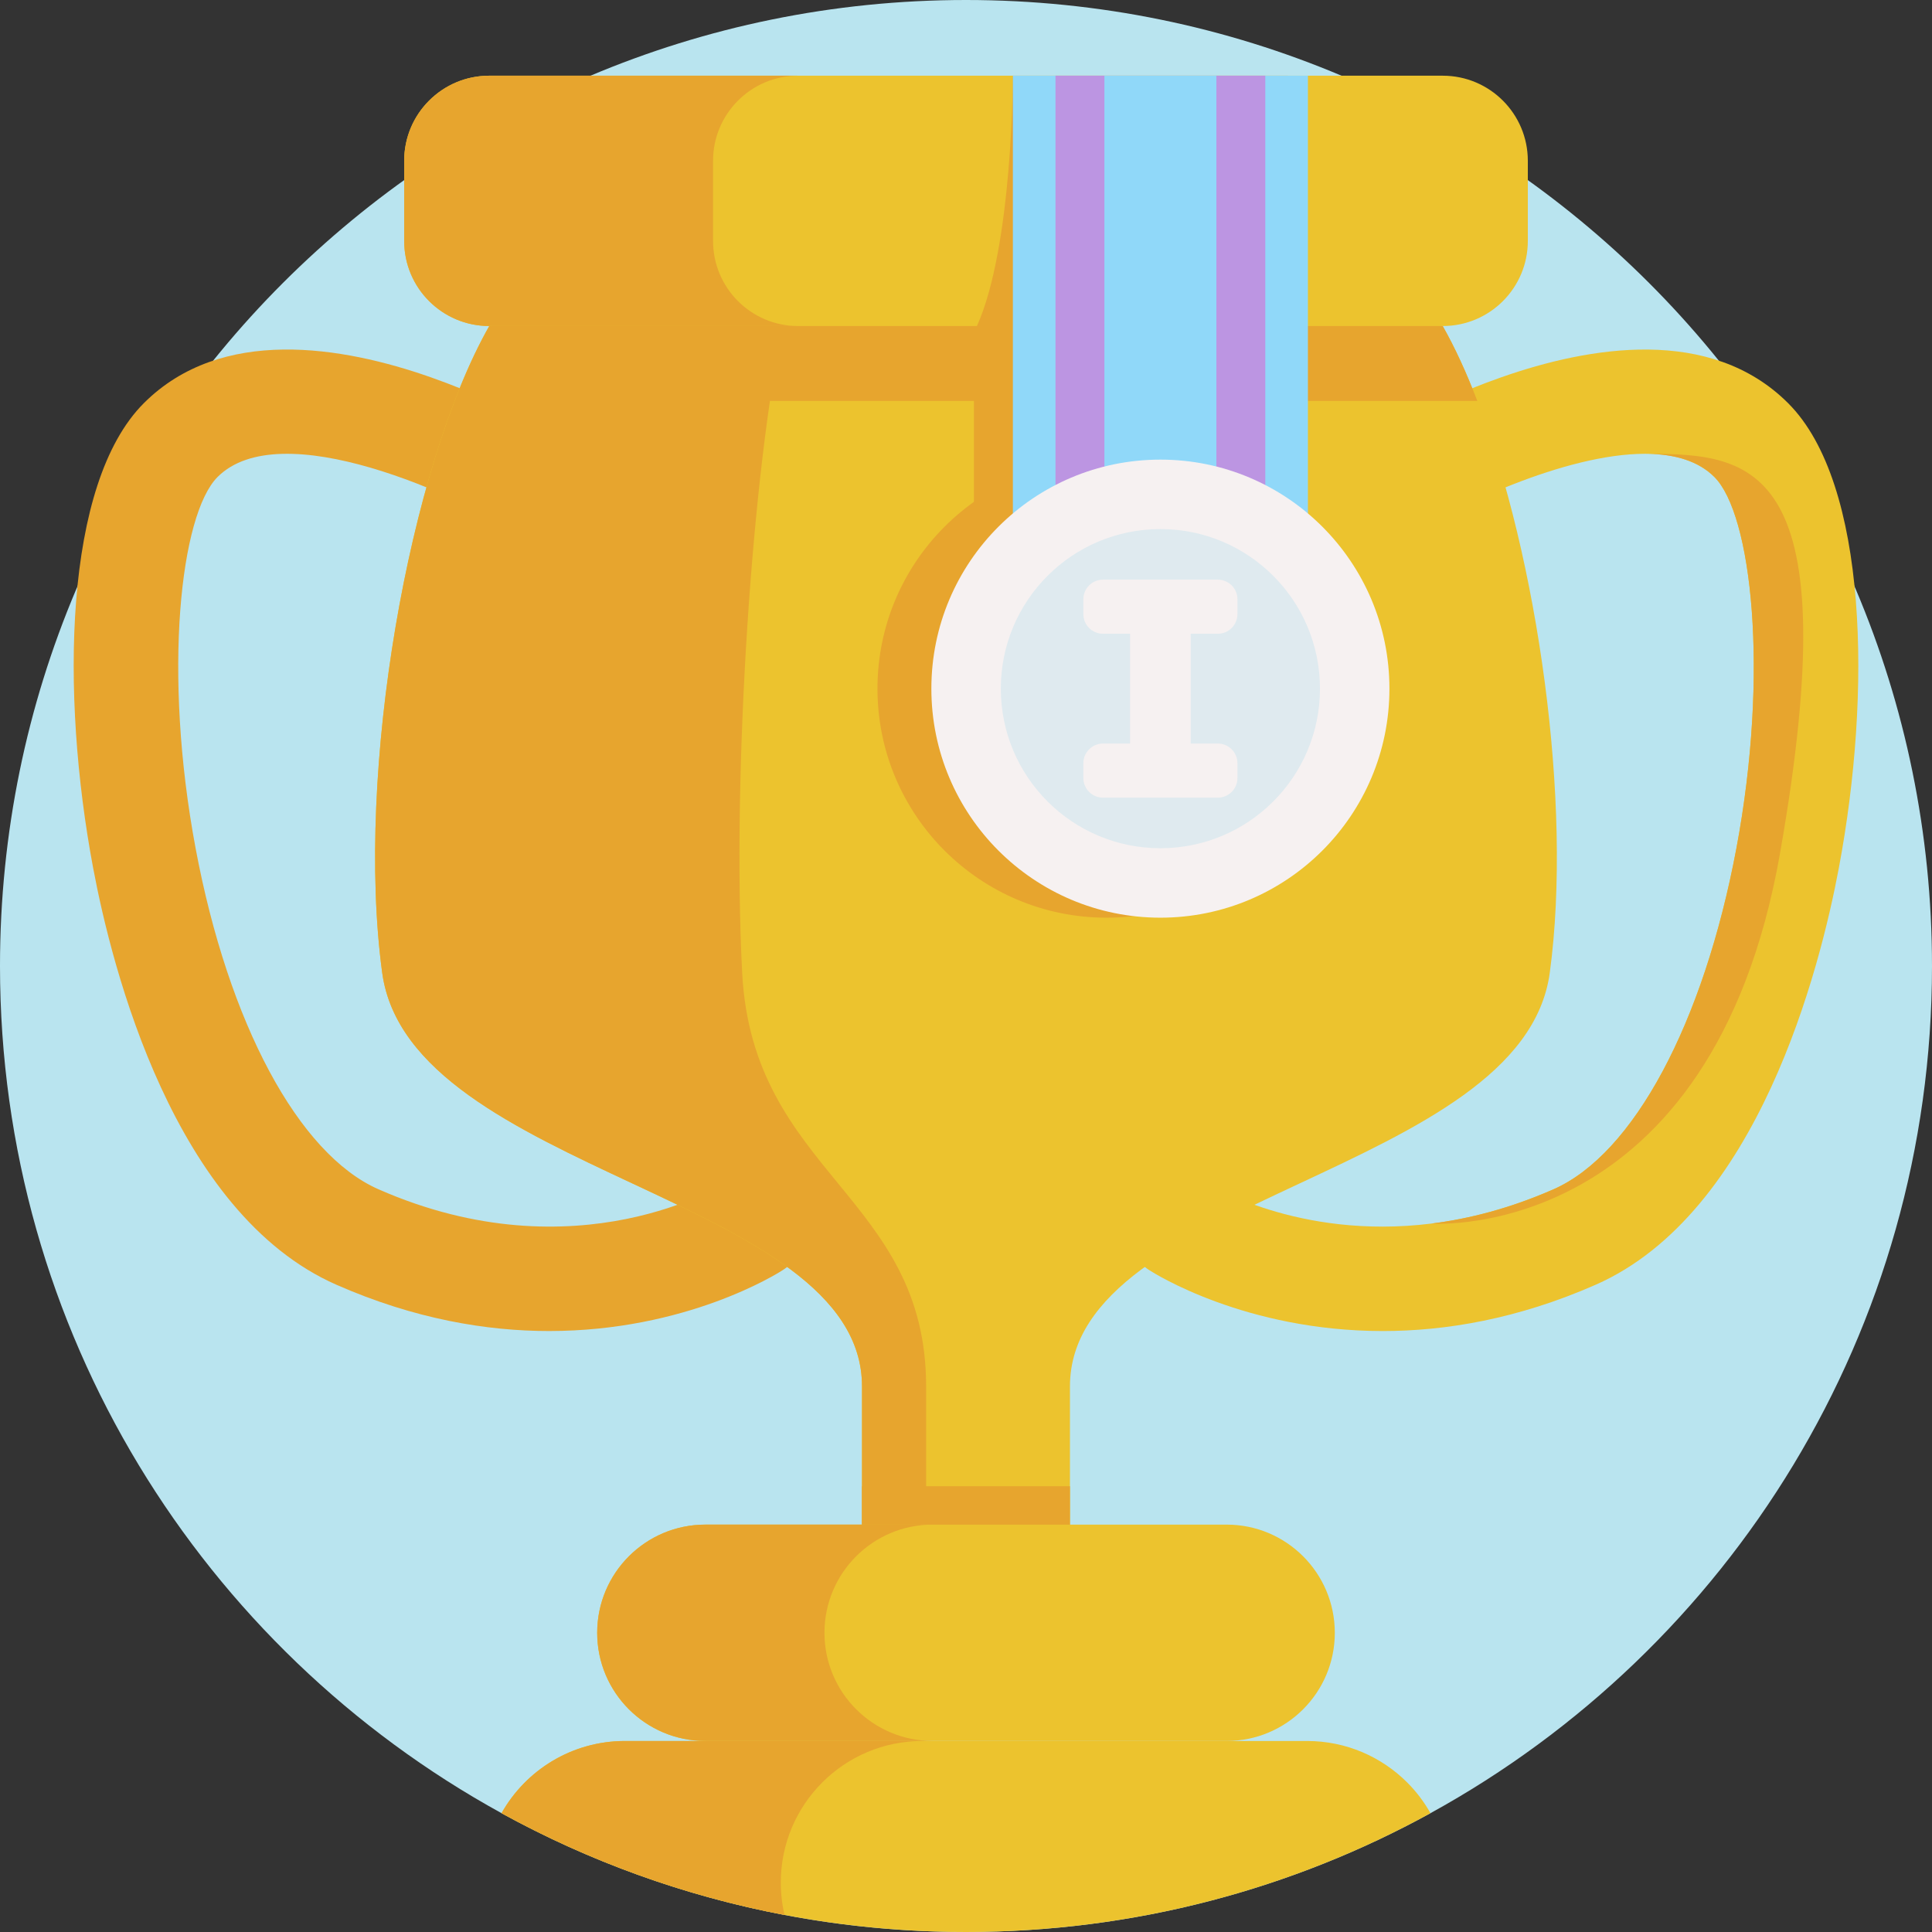 <svg id="Capa_1" enable-background="new 0 0 512 512" height="512" viewBox="0 0 512 512" width="512" xmlns="http://www.w3.org/2000/svg"><rect x="0" y="0" width="512" height="512" fill="#333333" stroke="none"/><g><path d="m512 256c0 96.77-53.69 180.99-132.91 224.51-36.52 20.07-78.48 31.49-123.09 31.49-16.43 0-32.51-1.55-48.09-4.52-26.7-5.07-51.94-14.3-75-26.97-79.22-43.52-132.91-127.74-132.91-224.51 0-141.38 114.62-256 256-256s256 114.62 256 256z" fill="#b9e4ef"/><g><path d="m145.543 352.738c-16.573.001-35.692-3.157-56.388-12.263-43.04-18.937-59.437-83.609-64.488-110.535-8.622-45.954-7.809-101.835 13.441-123.085 20.542-20.543 52.682-15.08 76.025-6.88 22.719 7.981 41.283 19.717 42.062 20.212 6.442 4.098 8.342 12.643 4.243 19.086-4.097 6.439-12.634 8.34-19.076 4.25-20.133-12.761-67.083-33.735-83.703-17.116-9.875 9.875-14.568 51.785-5.816 98.435 8.705 46.396 27.269 81.007 48.448 90.325 52.623 23.153 91.742-1.536 92.131-1.788 6.409-4.152 14.969-2.324 19.12 4.083 4.152 6.408 2.324 14.968-4.084 19.12-1.443.935-25.537 16.154-61.915 16.156z" fill="#e7a52e"/><path d="m487.33 229.94c-5.05 26.93-21.44 91.6-64.48 110.54-20.7 9.1-39.82 12.26-56.39 12.26-36.38 0-60.48-15.22-61.92-16.16-6.41-4.15-8.23-12.71-4.08-19.12s12.71-8.23 19.12-4.08c.3.2 24.22 15.29 59.73 10.88h.02c9.97-1.24 20.85-4.02 32.38-9.09 21.18-9.32 39.74-43.93 48.45-90.33 8.75-46.65 4.06-88.56-5.82-98.43-4.24-4.24-10.43-6.03-17.65-6.14h-.17c-.19-.01-.38-.01-.57-.01-21.09 0-50.48 13.86-65.31 23.26-6.44 4.09-14.98 2.19-19.08-4.25s-2.2-14.98 4.25-19.08c.78-.5 19.34-12.23 42.06-20.21 23.34-8.2 55.48-13.67 76.02 6.88 21.25 21.25 22.07 77.13 13.44 123.08z" fill="#ecc32e"/><path d="m410.71 257.77c-7.2 53.19-127.16 59.19-127.16 109.63v70.91h-55.11v-70.91c0-50.44-119.95-56.44-127.15-109.63-7.22-53.19 7.2-134.14 28.37-171.37l5.04-1.41 126.62-35.66 121.02 37.07c3.22 5.69 6.3 12.38 9.16 19.85 15.9 41.44 25.32 106.45 19.21 151.52z" fill="#ecc32e"/><path d="m391.501 106.245h-234.287c-12.019 0-21.849-9.402-22.515-21.259l126.621-35.657 121.016 37.075c3.227 5.681 6.3 12.38 9.165 19.841z" fill="#e7a52e"/><path d="m196.682 257.77c2.76 53.185 48.751 59.19 48.751 109.635v70.904h-16.986v-70.904c0-50.445-119.96-56.449-127.164-109.635-7.204-53.185 7.204-134.139 28.377-171.366l126.336-35.571-48.437 35.571c-8.118 37.227-13.637 118.18-10.877 171.366z" fill="#e7a52e"/><path d="m258.898 50.014-2.903.819 2.046-1.504z" fill="#eab14d"/><path d="m382.339 86.401h-252.678c-12.454 0-22.551-10.096-22.551-22.551v-21.237c0-12.454 10.096-22.551 22.551-22.551h252.678c12.454 0 22.551 10.096 22.551 22.551v21.238c0 12.454-10.097 22.55-22.551 22.55z" fill="#ecc32e"/><path d="m211.521 86.404h-81.857c-12.457 0-22.553-10.097-22.553-22.553v-21.24c0-12.457 10.097-22.553 22.553-22.553h81.857c-12.457 0-22.553 10.097-22.553 22.553v21.24c0 12.457 10.096 22.553 22.553 22.553z" fill="#e7a52e"/><path d="m228.44 393.87h55.11v44.44h-55.11z" fill="#e7a52e"/><path d="m325.068 404.038h-138.136c-15.834 0-28.67 12.836-28.67 28.67 0 15.834 12.836 28.67 28.67 28.67h138.136c15.834 0 28.67-12.836 28.67-28.67-.001-15.834-12.837-28.67-28.67-28.67z" fill="#ecc32e"/><path d="m226.892 452.977c5.19 5.18 12.35 8.39 20.27 8.39h-60.23c-7.91 0-15.08-3.21-20.27-8.39-5.19-5.19-8.4-12.36-8.4-20.27 0-15.84 12.84-28.67 28.67-28.67h60.23c-15.83 0-28.67 12.83-28.67 28.67 0 7.91 3.21 15.081 8.4 20.27z" fill="#e7a52e"/><path d="m379.09 480.51c-36.52 20.07-78.48 31.49-123.09 31.49s-86.57-11.42-123.09-31.49c6.43-11.42 18.66-19.13 32.7-19.13h180.78c10.36 0 19.74 4.2 26.53 10.99 2.41 2.41 4.49 5.15 6.17 8.14z" fill="#ecc32e"/><g fill="#e7a52e"><path d="m206.92 498.9c0 2.95.34 5.83.99 8.58-26.7-5.07-51.94-14.3-75-26.97 6.43-11.42 18.67-19.13 32.7-19.13h78.82c-20.71 0-37.51 16.79-37.51 37.52z"/><path d="m471.72 226.16c-18.06 102.54-90.89 98.2-92.39 98.1 9.97-1.24 20.85-4.02 32.38-9.09 21.18-9.32 39.74-43.93 48.45-90.33 8.75-46.65 4.06-88.56-5.82-98.43-4.24-4.24-10.43-6.03-17.65-6.14 27.96.01 53.23 2.49 35.03 105.89z"/></g></g><g fill="#e7a52e"><circle cx="293.235" cy="182.5" r="60.696"/><path d="m341.29 163.604h-78.19s-2.563-67.18-4.202-77.202c9.525-21.187 9.525-66.344 9.525-66.344h72.867z"/><path d="m258.1 92.632h78.19v70.972h-78.19z"/></g><path d="m268.422 20.058h78.19v143.546h-78.19z" fill="#90d8f9"/><path d="m279.716 20.058h55.602v143.546h-55.602z" fill="#bc95e2"/><path d="m292.682 20.058h29.671v143.546h-29.671z" fill="#90d8f9"/><circle cx="307.517" cy="182.5" fill="#f6f1f1" r="60.696"/><circle cx="307.517" cy="182.5" fill="#dfeaef" r="42.289"/><path d="m322.734 167.948c2.872 0 5.2-2.328 5.2-5.2v-3.935c0-2.872-2.328-5.2-5.2-5.2h-30.433c-2.872 0-5.2 2.328-5.2 5.2v3.935c0 2.872 2.328 5.2 5.2 5.2h7.18v29.104h-7.18c-2.872 0-5.2 2.328-5.2 5.2v3.935c0 2.872 2.328 5.2 5.2 5.2h30.433c2.872 0 5.2-2.328 5.2-5.2v-3.935c0-2.872-2.328-5.2-5.2-5.2h-7.18v-29.104z" fill="#f6f1f1"/></g></svg>